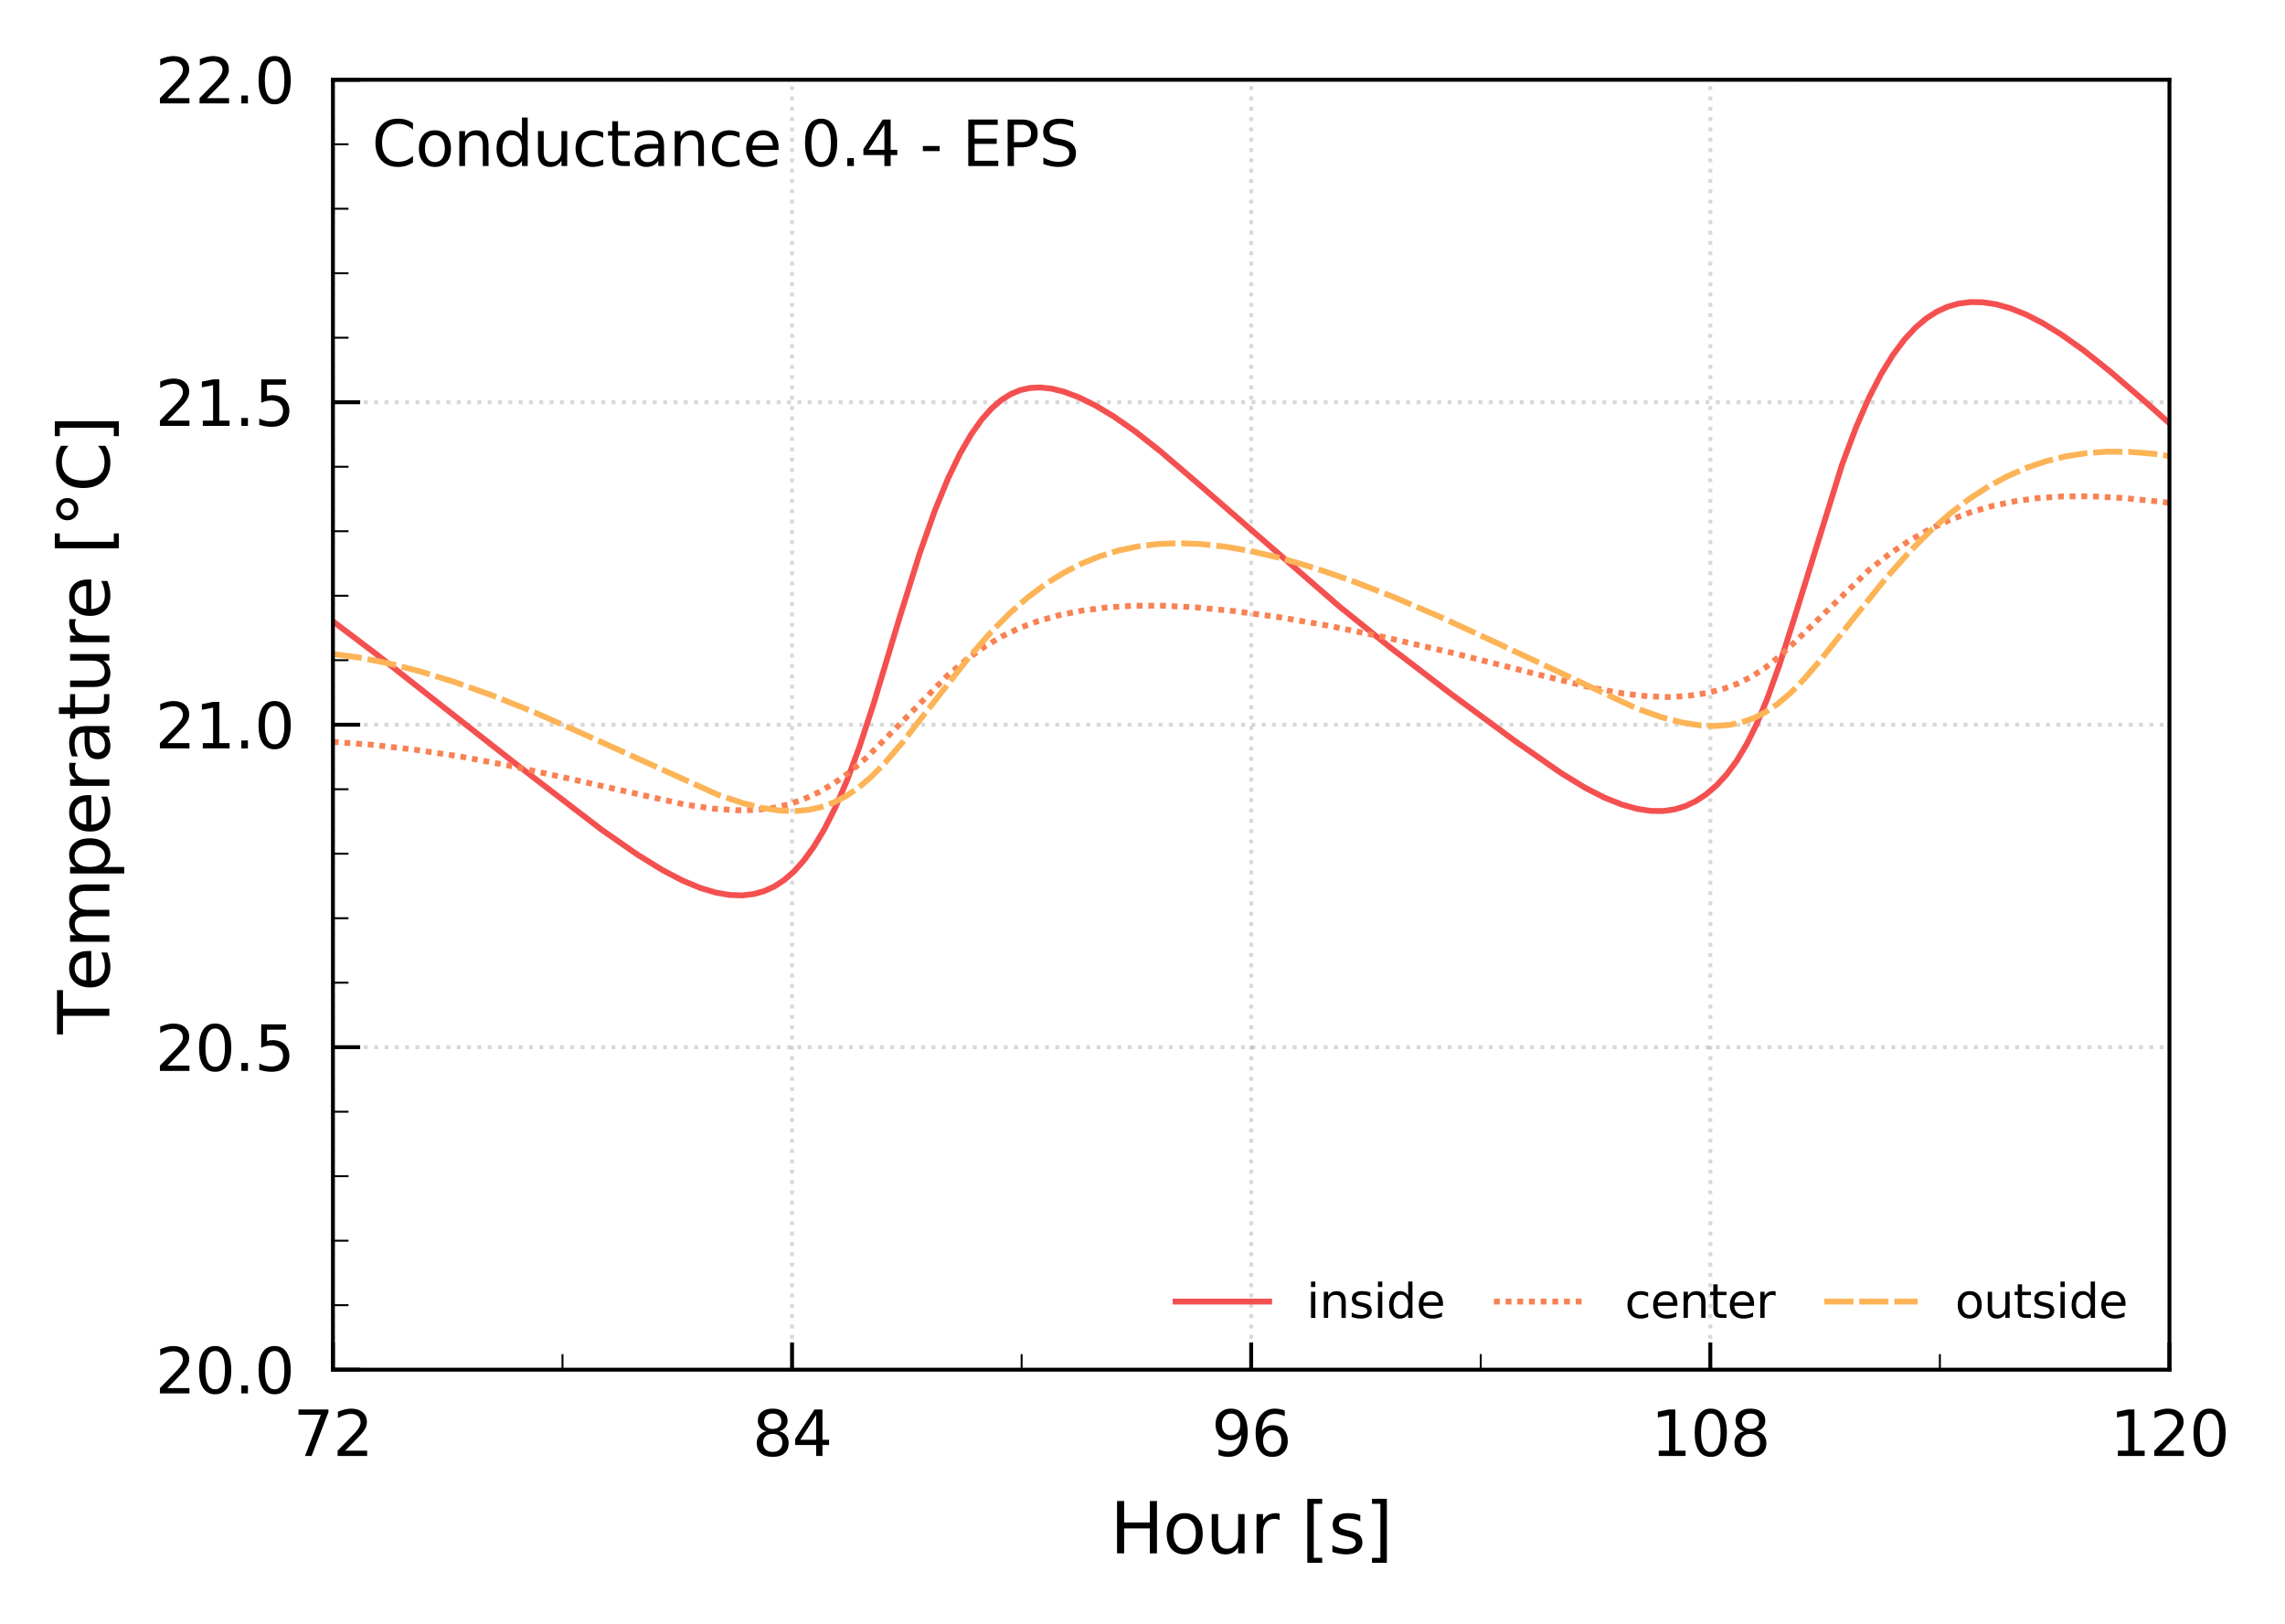 <?xml version="1.0" encoding="utf-8" standalone="no"?>
<!DOCTYPE svg PUBLIC "-//W3C//DTD SVG 1.1//EN"
  "http://www.w3.org/Graphics/SVG/1.1/DTD/svg11.dtd">
<svg xmlns:xlink="http://www.w3.org/1999/xlink" width="293.355pt" height="208.517pt" viewBox="0 0 293.355 208.517" xmlns="http://www.w3.org/2000/svg" version="1.1">
 <defs>
  <style type="text/css">*{stroke-linejoin: round; stroke-linecap: butt}</style>
 </defs>
 <g id="figure_1">
  <g id="patch_1">
   <path d="M 0 208.517 
L 293.355 208.517 
L 293.355 0 
L 0 0 
L 0 208.517 
z
" style="fill: none"/>
  </g>
  <g id="axes_1">
   <g id="patch_2">
    <path d="M 42.742 175.865 
L 278.52 175.865 
L 278.52 10.239 
L 42.742 10.239 
L 42.742 175.865 
z
" style="fill: none"/>
   </g>
   <g id="matplotlib.axis_1">
    <g id="xtick_1">
     <g id="line2d_1">
      <path d="M 42.742 175.865 
L 42.742 10.239 
" clip-path="url(#p740305b5e0)" style="fill: none; stroke-dasharray: 0.5,0.825; stroke-dashoffset: 0; stroke: #404040; stroke-opacity: 0.2; stroke-width: 0.5"/>
     </g>
     <g id="line2d_2">
      <defs>
       <path id="m6acdb5f5a0" d="M 0 0 
L 0 -3.5 
" style="stroke: #000000; stroke-width: 0.5"/>
      </defs>
      <g>
       <use xlink:href="#m6acdb5f5a0" x="42.742" y="175.865" style="stroke: #000000; stroke-width: 0.5"/>
      </g>
     </g>
     <g id="text_1">
      <!-- 72 -->
      <g transform="translate(37.653 186.943) scale(0.08 -0.08)">
       <defs>
        <path id="DejaVuSans-37" d="M 525 4666 
L 3525 4666 
L 3525 4397 
L 1831 0 
L 1172 0 
L 2766 4134 
L 525 4134 
L 525 4666 
z
" transform="scale(0.016)"/>
        <path id="DejaVuSans-32" d="M 1228 531 
L 3431 531 
L 3431 0 
L 469 0 
L 469 531 
Q 828 903 1448 1529 
Q 2069 2156 2228 2338 
Q 2531 2678 2651 2914 
Q 2772 3150 2772 3378 
Q 2772 3750 2511 3984 
Q 2250 4219 1831 4219 
Q 1534 4219 1204 4116 
Q 875 4013 500 3803 
L 500 4441 
Q 881 4594 1212 4672 
Q 1544 4750 1819 4750 
Q 2544 4750 2975 4387 
Q 3406 4025 3406 3419 
Q 3406 3131 3298 2873 
Q 3191 2616 2906 2266 
Q 2828 2175 2409 1742 
Q 1991 1309 1228 531 
z
" transform="scale(0.016)"/>
       </defs>
       <use xlink:href="#DejaVuSans-37"/>
       <use xlink:href="#DejaVuSans-32" x="63.623"/>
      </g>
     </g>
    </g>
    <g id="xtick_2">
     <g id="line2d_3">
      <path d="M 101.687 175.865 
L 101.687 10.239 
" clip-path="url(#p740305b5e0)" style="fill: none; stroke-dasharray: 0.5,0.825; stroke-dashoffset: 0; stroke: #404040; stroke-opacity: 0.2; stroke-width: 0.5"/>
     </g>
     <g id="line2d_4">
      <g>
       <use xlink:href="#m6acdb5f5a0" x="101.687" y="175.865" style="stroke: #000000; stroke-width: 0.5"/>
      </g>
     </g>
     <g id="text_2">
      <!-- 84 -->
      <g transform="translate(96.597 186.943) scale(0.08 -0.08)">
       <defs>
        <path id="DejaVuSans-38" d="M 2034 2216 
Q 1584 2216 1326 1975 
Q 1069 1734 1069 1313 
Q 1069 891 1326 650 
Q 1584 409 2034 409 
Q 2484 409 2743 651 
Q 3003 894 3003 1313 
Q 3003 1734 2745 1975 
Q 2488 2216 2034 2216 
z
M 1403 2484 
Q 997 2584 770 2862 
Q 544 3141 544 3541 
Q 544 4100 942 4425 
Q 1341 4750 2034 4750 
Q 2731 4750 3128 4425 
Q 3525 4100 3525 3541 
Q 3525 3141 3298 2862 
Q 3072 2584 2669 2484 
Q 3125 2378 3379 2068 
Q 3634 1759 3634 1313 
Q 3634 634 3220 271 
Q 2806 -91 2034 -91 
Q 1263 -91 848 271 
Q 434 634 434 1313 
Q 434 1759 690 2068 
Q 947 2378 1403 2484 
z
M 1172 3481 
Q 1172 3119 1398 2916 
Q 1625 2713 2034 2713 
Q 2441 2713 2670 2916 
Q 2900 3119 2900 3481 
Q 2900 3844 2670 4047 
Q 2441 4250 2034 4250 
Q 1625 4250 1398 4047 
Q 1172 3844 1172 3481 
z
" transform="scale(0.016)"/>
        <path id="DejaVuSans-34" d="M 2419 4116 
L 825 1625 
L 2419 1625 
L 2419 4116 
z
M 2253 4666 
L 3047 4666 
L 3047 1625 
L 3713 1625 
L 3713 1100 
L 3047 1100 
L 3047 0 
L 2419 0 
L 2419 1100 
L 313 1100 
L 313 1709 
L 2253 4666 
z
" transform="scale(0.016)"/>
       </defs>
       <use xlink:href="#DejaVuSans-38"/>
       <use xlink:href="#DejaVuSans-34" x="63.623"/>
      </g>
     </g>
    </g>
    <g id="xtick_3">
     <g id="line2d_5">
      <path d="M 160.631 175.865 
L 160.631 10.239 
" clip-path="url(#p740305b5e0)" style="fill: none; stroke-dasharray: 0.5,0.825; stroke-dashoffset: 0; stroke: #404040; stroke-opacity: 0.2; stroke-width: 0.5"/>
     </g>
     <g id="line2d_6">
      <g>
       <use xlink:href="#m6acdb5f5a0" x="160.631" y="175.865" style="stroke: #000000; stroke-width: 0.5"/>
      </g>
     </g>
     <g id="text_3">
      <!-- 96 -->
      <g transform="translate(155.541 186.943) scale(0.08 -0.08)">
       <defs>
        <path id="DejaVuSans-39" d="M 703 97 
L 703 672 
Q 941 559 1184 500 
Q 1428 441 1663 441 
Q 2288 441 2617 861 
Q 2947 1281 2994 2138 
Q 2813 1869 2534 1725 
Q 2256 1581 1919 1581 
Q 1219 1581 811 2004 
Q 403 2428 403 3163 
Q 403 3881 828 4315 
Q 1253 4750 1959 4750 
Q 2769 4750 3195 4129 
Q 3622 3509 3622 2328 
Q 3622 1225 3098 567 
Q 2575 -91 1691 -91 
Q 1453 -91 1209 -44 
Q 966 3 703 97 
z
M 1959 2075 
Q 2384 2075 2632 2365 
Q 2881 2656 2881 3163 
Q 2881 3666 2632 3958 
Q 2384 4250 1959 4250 
Q 1534 4250 1286 3958 
Q 1038 3666 1038 3163 
Q 1038 2656 1286 2365 
Q 1534 2075 1959 2075 
z
" transform="scale(0.016)"/>
        <path id="DejaVuSans-36" d="M 2113 2584 
Q 1688 2584 1439 2293 
Q 1191 2003 1191 1497 
Q 1191 994 1439 701 
Q 1688 409 2113 409 
Q 2538 409 2786 701 
Q 3034 994 3034 1497 
Q 3034 2003 2786 2293 
Q 2538 2584 2113 2584 
z
M 3366 4563 
L 3366 3988 
Q 3128 4100 2886 4159 
Q 2644 4219 2406 4219 
Q 1781 4219 1451 3797 
Q 1122 3375 1075 2522 
Q 1259 2794 1537 2939 
Q 1816 3084 2150 3084 
Q 2853 3084 3261 2657 
Q 3669 2231 3669 1497 
Q 3669 778 3244 343 
Q 2819 -91 2113 -91 
Q 1303 -91 875 529 
Q 447 1150 447 2328 
Q 447 3434 972 4092 
Q 1497 4750 2381 4750 
Q 2619 4750 2861 4703 
Q 3103 4656 3366 4563 
z
" transform="scale(0.016)"/>
       </defs>
       <use xlink:href="#DejaVuSans-39"/>
       <use xlink:href="#DejaVuSans-36" x="63.623"/>
      </g>
     </g>
    </g>
    <g id="xtick_4">
     <g id="line2d_7">
      <path d="M 219.575 175.865 
L 219.575 10.239 
" clip-path="url(#p740305b5e0)" style="fill: none; stroke-dasharray: 0.5,0.825; stroke-dashoffset: 0; stroke: #404040; stroke-opacity: 0.2; stroke-width: 0.5"/>
     </g>
     <g id="line2d_8">
      <g>
       <use xlink:href="#m6acdb5f5a0" x="219.575" y="175.865" style="stroke: #000000; stroke-width: 0.5"/>
      </g>
     </g>
     <g id="text_4">
      <!-- 108 -->
      <g transform="translate(211.94 186.943) scale(0.08 -0.08)">
       <defs>
        <path id="DejaVuSans-31" d="M 794 531 
L 1825 531 
L 1825 4091 
L 703 3866 
L 703 4441 
L 1819 4666 
L 2450 4666 
L 2450 531 
L 3481 531 
L 3481 0 
L 794 0 
L 794 531 
z
" transform="scale(0.016)"/>
        <path id="DejaVuSans-30" d="M 2034 4250 
Q 1547 4250 1301 3770 
Q 1056 3291 1056 2328 
Q 1056 1369 1301 889 
Q 1547 409 2034 409 
Q 2525 409 2770 889 
Q 3016 1369 3016 2328 
Q 3016 3291 2770 3770 
Q 2525 4250 2034 4250 
z
M 2034 4750 
Q 2819 4750 3233 4129 
Q 3647 3509 3647 2328 
Q 3647 1150 3233 529 
Q 2819 -91 2034 -91 
Q 1250 -91 836 529 
Q 422 1150 422 2328 
Q 422 3509 836 4129 
Q 1250 4750 2034 4750 
z
" transform="scale(0.016)"/>
       </defs>
       <use xlink:href="#DejaVuSans-31"/>
       <use xlink:href="#DejaVuSans-30" x="63.623"/>
       <use xlink:href="#DejaVuSans-38" x="127.246"/>
      </g>
     </g>
    </g>
    <g id="xtick_5">
     <g id="line2d_9">
      <path d="M 278.52 175.865 
L 278.52 10.239 
" clip-path="url(#p740305b5e0)" style="fill: none; stroke-dasharray: 0.5,0.825; stroke-dashoffset: 0; stroke: #404040; stroke-opacity: 0.2; stroke-width: 0.5"/>
     </g>
     <g id="line2d_10">
      <g>
       <use xlink:href="#m6acdb5f5a0" x="278.52" y="175.865" style="stroke: #000000; stroke-width: 0.5"/>
      </g>
     </g>
     <g id="text_5">
      <!-- 120 -->
      <g transform="translate(270.885 186.943) scale(0.08 -0.08)">
       <use xlink:href="#DejaVuSans-31"/>
       <use xlink:href="#DejaVuSans-32" x="63.623"/>
       <use xlink:href="#DejaVuSans-30" x="127.246"/>
      </g>
     </g>
    </g>
    <g id="xtick_6">
     <g id="line2d_11">
      <defs>
       <path id="m776f481207" d="M 0 0 
L 0 -2 
" style="stroke: #000000; stroke-width: 0.25"/>
      </defs>
      <g>
       <use xlink:href="#m776f481207" x="72.215" y="175.865" style="stroke: #000000; stroke-width: 0.25"/>
      </g>
     </g>
    </g>
    <g id="xtick_7">
     <g id="line2d_12">
      <g>
       <use xlink:href="#m776f481207" x="131.159" y="175.865" style="stroke: #000000; stroke-width: 0.25"/>
      </g>
     </g>
    </g>
    <g id="xtick_8">
     <g id="line2d_13">
      <g>
       <use xlink:href="#m776f481207" x="190.103" y="175.865" style="stroke: #000000; stroke-width: 0.25"/>
      </g>
     </g>
    </g>
    <g id="xtick_9">
     <g id="line2d_14">
      <g>
       <use xlink:href="#m776f481207" x="249.047" y="175.865" style="stroke: #000000; stroke-width: 0.25"/>
      </g>
     </g>
    </g>
    <g id="text_6">
     <!-- Hour [s] -->
     <g transform="translate(142.506 199.446) scale(0.09 -0.09)">
      <defs>
       <path id="DejaVuSans-48" d="M 628 4666 
L 1259 4666 
L 1259 2753 
L 3553 2753 
L 3553 4666 
L 4184 4666 
L 4184 0 
L 3553 0 
L 3553 2222 
L 1259 2222 
L 1259 0 
L 628 0 
L 628 4666 
z
" transform="scale(0.016)"/>
       <path id="DejaVuSans-6f" d="M 1959 3097 
Q 1497 3097 1228 2736 
Q 959 2375 959 1747 
Q 959 1119 1226 758 
Q 1494 397 1959 397 
Q 2419 397 2687 759 
Q 2956 1122 2956 1747 
Q 2956 2369 2687 2733 
Q 2419 3097 1959 3097 
z
M 1959 3584 
Q 2709 3584 3137 3096 
Q 3566 2609 3566 1747 
Q 3566 888 3137 398 
Q 2709 -91 1959 -91 
Q 1206 -91 779 398 
Q 353 888 353 1747 
Q 353 2609 779 3096 
Q 1206 3584 1959 3584 
z
" transform="scale(0.016)"/>
       <path id="DejaVuSans-75" d="M 544 1381 
L 544 3500 
L 1119 3500 
L 1119 1403 
Q 1119 906 1312 657 
Q 1506 409 1894 409 
Q 2359 409 2629 706 
Q 2900 1003 2900 1516 
L 2900 3500 
L 3475 3500 
L 3475 0 
L 2900 0 
L 2900 538 
Q 2691 219 2414 64 
Q 2138 -91 1772 -91 
Q 1169 -91 856 284 
Q 544 659 544 1381 
z
M 1991 3584 
L 1991 3584 
z
" transform="scale(0.016)"/>
       <path id="DejaVuSans-72" d="M 2631 2963 
Q 2534 3019 2420 3045 
Q 2306 3072 2169 3072 
Q 1681 3072 1420 2755 
Q 1159 2438 1159 1844 
L 1159 0 
L 581 0 
L 581 3500 
L 1159 3500 
L 1159 2956 
Q 1341 3275 1631 3429 
Q 1922 3584 2338 3584 
Q 2397 3584 2469 3576 
Q 2541 3569 2628 3553 
L 2631 2963 
z
" transform="scale(0.016)"/>
       <path id="DejaVuSans-20" transform="scale(0.016)"/>
       <path id="DejaVuSans-5b" d="M 550 4863 
L 1875 4863 
L 1875 4416 
L 1125 4416 
L 1125 -397 
L 1875 -397 
L 1875 -844 
L 550 -844 
L 550 4863 
z
" transform="scale(0.016)"/>
       <path id="DejaVuSans-73" d="M 2834 3397 
L 2834 2853 
Q 2591 2978 2328 3040 
Q 2066 3103 1784 3103 
Q 1356 3103 1142 2972 
Q 928 2841 928 2578 
Q 928 2378 1081 2264 
Q 1234 2150 1697 2047 
L 1894 2003 
Q 2506 1872 2764 1633 
Q 3022 1394 3022 966 
Q 3022 478 2636 193 
Q 2250 -91 1575 -91 
Q 1294 -91 989 -36 
Q 684 19 347 128 
L 347 722 
Q 666 556 975 473 
Q 1284 391 1588 391 
Q 1994 391 2212 530 
Q 2431 669 2431 922 
Q 2431 1156 2273 1281 
Q 2116 1406 1581 1522 
L 1381 1569 
Q 847 1681 609 1914 
Q 372 2147 372 2553 
Q 372 3047 722 3315 
Q 1072 3584 1716 3584 
Q 2034 3584 2315 3537 
Q 2597 3491 2834 3397 
z
" transform="scale(0.016)"/>
       <path id="DejaVuSans-5d" d="M 1947 4863 
L 1947 -844 
L 622 -844 
L 622 -397 
L 1369 -397 
L 1369 4416 
L 622 4416 
L 622 4863 
L 1947 4863 
z
" transform="scale(0.016)"/>
      </defs>
      <use xlink:href="#DejaVuSans-48"/>
      <use xlink:href="#DejaVuSans-6f" x="75.195"/>
      <use xlink:href="#DejaVuSans-75" x="136.377"/>
      <use xlink:href="#DejaVuSans-72" x="199.756"/>
      <use xlink:href="#DejaVuSans-20" x="240.869"/>
      <use xlink:href="#DejaVuSans-5b" x="272.656"/>
      <use xlink:href="#DejaVuSans-73" x="311.67"/>
      <use xlink:href="#DejaVuSans-5d" x="363.77"/>
     </g>
    </g>
   </g>
   <g id="matplotlib.axis_2">
    <g id="ytick_1">
     <g id="line2d_15">
      <path d="M 42.742 175.865 
L 278.52 175.865 
" clip-path="url(#p740305b5e0)" style="fill: none; stroke-dasharray: 0.5,0.825; stroke-dashoffset: 0; stroke: #404040; stroke-opacity: 0.2; stroke-width: 0.5"/>
     </g>
     <g id="line2d_16">
      <defs>
       <path id="mcb8c92f34b" d="M 0 0 
L 3.5 0 
" style="stroke: #000000; stroke-width: 0.5"/>
      </defs>
      <g>
       <use xlink:href="#mcb8c92f34b" x="42.742" y="175.865" style="stroke: #000000; stroke-width: 0.5"/>
      </g>
     </g>
     <g id="text_7">
      <!-- 20.0 -->
      <g transform="translate(19.93 178.904) scale(0.08 -0.08)">
       <defs>
        <path id="DejaVuSans-2e" d="M 684 794 
L 1344 794 
L 1344 0 
L 684 0 
L 684 794 
z
" transform="scale(0.016)"/>
       </defs>
       <use xlink:href="#DejaVuSans-32"/>
       <use xlink:href="#DejaVuSans-30" x="63.623"/>
       <use xlink:href="#DejaVuSans-2e" x="127.246"/>
       <use xlink:href="#DejaVuSans-30" x="159.033"/>
      </g>
     </g>
    </g>
    <g id="ytick_2">
     <g id="line2d_17">
      <path d="M 42.742 134.458 
L 278.52 134.458 
" clip-path="url(#p740305b5e0)" style="fill: none; stroke-dasharray: 0.5,0.825; stroke-dashoffset: 0; stroke: #404040; stroke-opacity: 0.2; stroke-width: 0.5"/>
     </g>
     <g id="line2d_18">
      <g>
       <use xlink:href="#mcb8c92f34b" x="42.742" y="134.458" style="stroke: #000000; stroke-width: 0.5"/>
      </g>
     </g>
     <g id="text_8">
      <!-- 20.5 -->
      <g transform="translate(19.93 137.498) scale(0.08 -0.08)">
       <defs>
        <path id="DejaVuSans-35" d="M 691 4666 
L 3169 4666 
L 3169 4134 
L 1269 4134 
L 1269 2991 
Q 1406 3038 1543 3061 
Q 1681 3084 1819 3084 
Q 2600 3084 3056 2656 
Q 3513 2228 3513 1497 
Q 3513 744 3044 326 
Q 2575 -91 1722 -91 
Q 1428 -91 1123 -41 
Q 819 9 494 109 
L 494 744 
Q 775 591 1075 516 
Q 1375 441 1709 441 
Q 2250 441 2565 725 
Q 2881 1009 2881 1497 
Q 2881 1984 2565 2268 
Q 2250 2553 1709 2553 
Q 1456 2553 1204 2497 
Q 953 2441 691 2322 
L 691 4666 
z
" transform="scale(0.016)"/>
       </defs>
       <use xlink:href="#DejaVuSans-32"/>
       <use xlink:href="#DejaVuSans-30" x="63.623"/>
       <use xlink:href="#DejaVuSans-2e" x="127.246"/>
       <use xlink:href="#DejaVuSans-35" x="159.033"/>
      </g>
     </g>
    </g>
    <g id="ytick_3">
     <g id="line2d_19">
      <path d="M 42.742 93.052 
L 278.52 93.052 
" clip-path="url(#p740305b5e0)" style="fill: none; stroke-dasharray: 0.5,0.825; stroke-dashoffset: 0; stroke: #404040; stroke-opacity: 0.2; stroke-width: 0.5"/>
     </g>
     <g id="line2d_20">
      <g>
       <use xlink:href="#mcb8c92f34b" x="42.742" y="93.052" style="stroke: #000000; stroke-width: 0.5"/>
      </g>
     </g>
     <g id="text_9">
      <!-- 21.0 -->
      <g transform="translate(19.93 96.091) scale(0.08 -0.08)">
       <use xlink:href="#DejaVuSans-32"/>
       <use xlink:href="#DejaVuSans-31" x="63.623"/>
       <use xlink:href="#DejaVuSans-2e" x="127.246"/>
       <use xlink:href="#DejaVuSans-30" x="159.033"/>
      </g>
     </g>
    </g>
    <g id="ytick_4">
     <g id="line2d_21">
      <path d="M 42.742 51.646 
L 278.52 51.646 
" clip-path="url(#p740305b5e0)" style="fill: none; stroke-dasharray: 0.5,0.825; stroke-dashoffset: 0; stroke: #404040; stroke-opacity: 0.2; stroke-width: 0.5"/>
     </g>
     <g id="line2d_22">
      <g>
       <use xlink:href="#mcb8c92f34b" x="42.742" y="51.646" style="stroke: #000000; stroke-width: 0.5"/>
      </g>
     </g>
     <g id="text_10">
      <!-- 21.5 -->
      <g transform="translate(19.93 54.685) scale(0.08 -0.08)">
       <use xlink:href="#DejaVuSans-32"/>
       <use xlink:href="#DejaVuSans-31" x="63.623"/>
       <use xlink:href="#DejaVuSans-2e" x="127.246"/>
       <use xlink:href="#DejaVuSans-35" x="159.033"/>
      </g>
     </g>
    </g>
    <g id="ytick_5">
     <g id="line2d_23">
      <path d="M 42.742 10.239 
L 278.52 10.239 
" clip-path="url(#p740305b5e0)" style="fill: none; stroke-dasharray: 0.5,0.825; stroke-dashoffset: 0; stroke: #404040; stroke-opacity: 0.2; stroke-width: 0.5"/>
     </g>
     <g id="line2d_24">
      <g>
       <use xlink:href="#mcb8c92f34b" x="42.742" y="10.239" style="stroke: #000000; stroke-width: 0.5"/>
      </g>
     </g>
     <g id="text_11">
      <!-- 22.0 -->
      <g transform="translate(19.93 13.279) scale(0.08 -0.08)">
       <use xlink:href="#DejaVuSans-32"/>
       <use xlink:href="#DejaVuSans-32" x="63.623"/>
       <use xlink:href="#DejaVuSans-2e" x="127.246"/>
       <use xlink:href="#DejaVuSans-30" x="159.033"/>
      </g>
     </g>
    </g>
    <g id="ytick_6">
     <g id="line2d_25">
      <defs>
       <path id="m3c8da22cc4" d="M 0 0 
L 2 0 
" style="stroke: #000000; stroke-width: 0.25"/>
      </defs>
      <g>
       <use xlink:href="#m3c8da22cc4" x="42.742" y="167.583" style="stroke: #000000; stroke-width: 0.25"/>
      </g>
     </g>
    </g>
    <g id="ytick_7">
     <g id="line2d_26">
      <g>
       <use xlink:href="#m3c8da22cc4" x="42.742" y="159.302" style="stroke: #000000; stroke-width: 0.25"/>
      </g>
     </g>
    </g>
    <g id="ytick_8">
     <g id="line2d_27">
      <g>
       <use xlink:href="#m3c8da22cc4" x="42.742" y="151.021" style="stroke: #000000; stroke-width: 0.25"/>
      </g>
     </g>
    </g>
    <g id="ytick_9">
     <g id="line2d_28">
      <g>
       <use xlink:href="#m3c8da22cc4" x="42.742" y="142.74" style="stroke: #000000; stroke-width: 0.25"/>
      </g>
     </g>
    </g>
    <g id="ytick_10">
     <g id="line2d_29">
      <g>
       <use xlink:href="#m3c8da22cc4" x="42.742" y="126.177" style="stroke: #000000; stroke-width: 0.25"/>
      </g>
     </g>
    </g>
    <g id="ytick_11">
     <g id="line2d_30">
      <g>
       <use xlink:href="#m3c8da22cc4" x="42.742" y="117.896" style="stroke: #000000; stroke-width: 0.25"/>
      </g>
     </g>
    </g>
    <g id="ytick_12">
     <g id="line2d_31">
      <g>
       <use xlink:href="#m3c8da22cc4" x="42.742" y="109.614" style="stroke: #000000; stroke-width: 0.25"/>
      </g>
     </g>
    </g>
    <g id="ytick_13">
     <g id="line2d_32">
      <g>
       <use xlink:href="#m3c8da22cc4" x="42.742" y="101.333" style="stroke: #000000; stroke-width: 0.25"/>
      </g>
     </g>
    </g>
    <g id="ytick_14">
     <g id="line2d_33">
      <g>
       <use xlink:href="#m3c8da22cc4" x="42.742" y="84.771" style="stroke: #000000; stroke-width: 0.25"/>
      </g>
     </g>
    </g>
    <g id="ytick_15">
     <g id="line2d_34">
      <g>
       <use xlink:href="#m3c8da22cc4" x="42.742" y="76.489" style="stroke: #000000; stroke-width: 0.25"/>
      </g>
     </g>
    </g>
    <g id="ytick_16">
     <g id="line2d_35">
      <g>
       <use xlink:href="#m3c8da22cc4" x="42.742" y="68.208" style="stroke: #000000; stroke-width: 0.25"/>
      </g>
     </g>
    </g>
    <g id="ytick_17">
     <g id="line2d_36">
      <g>
       <use xlink:href="#m3c8da22cc4" x="42.742" y="59.927" style="stroke: #000000; stroke-width: 0.25"/>
      </g>
     </g>
    </g>
    <g id="ytick_18">
     <g id="line2d_37">
      <g>
       <use xlink:href="#m3c8da22cc4" x="42.742" y="43.364" style="stroke: #000000; stroke-width: 0.25"/>
      </g>
     </g>
    </g>
    <g id="ytick_19">
     <g id="line2d_38">
      <g>
       <use xlink:href="#m3c8da22cc4" x="42.742" y="35.083" style="stroke: #000000; stroke-width: 0.25"/>
      </g>
     </g>
    </g>
    <g id="ytick_20">
     <g id="line2d_39">
      <g>
       <use xlink:href="#m3c8da22cc4" x="42.742" y="26.802" style="stroke: #000000; stroke-width: 0.25"/>
      </g>
     </g>
    </g>
    <g id="ytick_21">
     <g id="line2d_40">
      <g>
       <use xlink:href="#m3c8da22cc4" x="42.742" y="18.521" style="stroke: #000000; stroke-width: 0.25"/>
      </g>
     </g>
    </g>
    <g id="text_12">
     <!-- Temperature $\mathrm{[\degree C]}$ -->
     <g transform="translate(14.04 132.787) rotate(-90) scale(0.09 -0.09)">
      <defs>
       <path id="DejaVuSans-54" d="M -19 4666 
L 3928 4666 
L 3928 4134 
L 2272 4134 
L 2272 0 
L 1638 0 
L 1638 4134 
L -19 4134 
L -19 4666 
z
" transform="scale(0.016)"/>
       <path id="DejaVuSans-65" d="M 3597 1894 
L 3597 1613 
L 953 1613 
Q 991 1019 1311 708 
Q 1631 397 2203 397 
Q 2534 397 2845 478 
Q 3156 559 3463 722 
L 3463 178 
Q 3153 47 2828 -22 
Q 2503 -91 2169 -91 
Q 1331 -91 842 396 
Q 353 884 353 1716 
Q 353 2575 817 3079 
Q 1281 3584 2069 3584 
Q 2775 3584 3186 3129 
Q 3597 2675 3597 1894 
z
M 3022 2063 
Q 3016 2534 2758 2815 
Q 2500 3097 2075 3097 
Q 1594 3097 1305 2825 
Q 1016 2553 972 2059 
L 3022 2063 
z
" transform="scale(0.016)"/>
       <path id="DejaVuSans-6d" d="M 3328 2828 
Q 3544 3216 3844 3400 
Q 4144 3584 4550 3584 
Q 5097 3584 5394 3201 
Q 5691 2819 5691 2113 
L 5691 0 
L 5113 0 
L 5113 2094 
Q 5113 2597 4934 2840 
Q 4756 3084 4391 3084 
Q 3944 3084 3684 2787 
Q 3425 2491 3425 1978 
L 3425 0 
L 2847 0 
L 2847 2094 
Q 2847 2600 2669 2842 
Q 2491 3084 2119 3084 
Q 1678 3084 1418 2786 
Q 1159 2488 1159 1978 
L 1159 0 
L 581 0 
L 581 3500 
L 1159 3500 
L 1159 2956 
Q 1356 3278 1631 3431 
Q 1906 3584 2284 3584 
Q 2666 3584 2933 3390 
Q 3200 3197 3328 2828 
z
" transform="scale(0.016)"/>
       <path id="DejaVuSans-70" d="M 1159 525 
L 1159 -1331 
L 581 -1331 
L 581 3500 
L 1159 3500 
L 1159 2969 
Q 1341 3281 1617 3432 
Q 1894 3584 2278 3584 
Q 2916 3584 3314 3078 
Q 3713 2572 3713 1747 
Q 3713 922 3314 415 
Q 2916 -91 2278 -91 
Q 1894 -91 1617 61 
Q 1341 213 1159 525 
z
M 3116 1747 
Q 3116 2381 2855 2742 
Q 2594 3103 2138 3103 
Q 1681 3103 1420 2742 
Q 1159 2381 1159 1747 
Q 1159 1113 1420 752 
Q 1681 391 2138 391 
Q 2594 391 2855 752 
Q 3116 1113 3116 1747 
z
" transform="scale(0.016)"/>
       <path id="DejaVuSans-61" d="M 2194 1759 
Q 1497 1759 1228 1600 
Q 959 1441 959 1056 
Q 959 750 1161 570 
Q 1363 391 1709 391 
Q 2188 391 2477 730 
Q 2766 1069 2766 1631 
L 2766 1759 
L 2194 1759 
z
M 3341 1997 
L 3341 0 
L 2766 0 
L 2766 531 
Q 2569 213 2275 61 
Q 1981 -91 1556 -91 
Q 1019 -91 701 211 
Q 384 513 384 1019 
Q 384 1609 779 1909 
Q 1175 2209 1959 2209 
L 2766 2209 
L 2766 2266 
Q 2766 2663 2505 2880 
Q 2244 3097 1772 3097 
Q 1472 3097 1187 3025 
Q 903 2953 641 2809 
L 641 3341 
Q 956 3463 1253 3523 
Q 1550 3584 1831 3584 
Q 2591 3584 2966 3190 
Q 3341 2797 3341 1997 
z
" transform="scale(0.016)"/>
       <path id="DejaVuSans-74" d="M 1172 4494 
L 1172 3500 
L 2356 3500 
L 2356 3053 
L 1172 3053 
L 1172 1153 
Q 1172 725 1289 603 
Q 1406 481 1766 481 
L 2356 481 
L 2356 0 
L 1766 0 
Q 1100 0 847 248 
Q 594 497 594 1153 
L 594 3053 
L 172 3053 
L 172 3500 
L 594 3500 
L 594 4494 
L 1172 4494 
z
" transform="scale(0.016)"/>
       <path id="DejaVuSans-b0" d="M 1600 4347 
Q 1350 4347 1178 4173 
Q 1006 4000 1006 3750 
Q 1006 3503 1178 3333 
Q 1350 3163 1600 3163 
Q 1850 3163 2022 3333 
Q 2194 3503 2194 3750 
Q 2194 3997 2020 4172 
Q 1847 4347 1600 4347 
z
M 1600 4750 
Q 1800 4750 1984 4673 
Q 2169 4597 2303 4453 
Q 2447 4313 2519 4134 
Q 2591 3956 2591 3750 
Q 2591 3338 2302 3052 
Q 2013 2766 1594 2766 
Q 1172 2766 890 3047 
Q 609 3328 609 3750 
Q 609 4169 896 4459 
Q 1184 4750 1600 4750 
z
" transform="scale(0.016)"/>
       <path id="DejaVuSans-43" d="M 4122 4306 
L 4122 3641 
Q 3803 3938 3442 4084 
Q 3081 4231 2675 4231 
Q 1875 4231 1450 3742 
Q 1025 3253 1025 2328 
Q 1025 1406 1450 917 
Q 1875 428 2675 428 
Q 3081 428 3442 575 
Q 3803 722 4122 1019 
L 4122 359 
Q 3791 134 3420 21 
Q 3050 -91 2638 -91 
Q 1578 -91 968 557 
Q 359 1206 359 2328 
Q 359 3453 968 4101 
Q 1578 4750 2638 4750 
Q 3056 4750 3426 4639 
Q 3797 4528 4122 4306 
z
" transform="scale(0.016)"/>
      </defs>
      <use xlink:href="#DejaVuSans-54" transform="translate(0 0.016)"/>
      <use xlink:href="#DejaVuSans-65" transform="translate(61.084 0.016)"/>
      <use xlink:href="#DejaVuSans-6d" transform="translate(122.607 0.016)"/>
      <use xlink:href="#DejaVuSans-70" transform="translate(220.02 0.016)"/>
      <use xlink:href="#DejaVuSans-65" transform="translate(283.496 0.016)"/>
      <use xlink:href="#DejaVuSans-72" transform="translate(345.02 0.016)"/>
      <use xlink:href="#DejaVuSans-61" transform="translate(386.133 0.016)"/>
      <use xlink:href="#DejaVuSans-74" transform="translate(447.412 0.016)"/>
      <use xlink:href="#DejaVuSans-75" transform="translate(486.621 0.016)"/>
      <use xlink:href="#DejaVuSans-72" transform="translate(550 0.016)"/>
      <use xlink:href="#DejaVuSans-65" transform="translate(591.113 0.016)"/>
      <use xlink:href="#DejaVuSans-20" transform="translate(652.637 0.016)"/>
      <use xlink:href="#DejaVuSans-5b" transform="translate(684.424 0.016)"/>
      <use xlink:href="#DejaVuSans-b0" transform="translate(723.438 0.016)"/>
      <use xlink:href="#DejaVuSans-43" transform="translate(773.438 0.016)"/>
      <use xlink:href="#DejaVuSans-5d" transform="translate(843.262 0.016)"/>
     </g>
    </g>
   </g>
   <g id="line2d_41">
    <path d="M 42.729 79.773 
L 48.241 83.935 
L 56.278 90.273 
L 66.061 97.954 
L 77.236 106.529 
L 81.779 109.692 
L 85.054 111.716 
L 87.66 113.076 
L 89.925 114.014 
L 91.931 114.611 
L 93.705 114.913 
L 95.301 114.964 
L 96.761 114.793 
L 98.126 114.411 
L 99.422 113.817 
L 100.677 112.994 
L 101.919 111.911 
L 103.174 110.515 
L 104.47 108.733 
L 105.821 106.489 
L 107.24 103.686 
L 108.727 100.237 
L 110.324 95.949 
L 112.179 90.292 
L 115.359 79.727 
L 118.101 70.963 
L 120.025 65.543 
L 121.703 61.452 
L 123.245 58.258 
L 124.678 55.783 
L 126.029 53.876 
L 127.325 52.421 
L 128.566 51.352 
L 129.781 50.591 
L 130.995 50.089 
L 132.25 49.811 
L 133.574 49.747 
L 135.02 49.904 
L 136.644 50.309 
L 138.5 51.009 
L 140.615 52.052 
L 143.016 53.493 
L 145.718 55.38 
L 148.91 57.893 
L 153.427 61.76 
L 171.956 77.874 
L 178.464 83.115 
L 186.324 89.126 
L 194.456 95.108 
L 200.432 99.267 
L 203.529 101.161 
L 205.999 102.419 
L 208.196 103.294 
L 210.161 103.846 
L 211.921 104.114 
L 213.503 104.134 
L 214.963 103.93 
L 216.355 103.509 
L 217.706 102.868 
L 219.057 101.978 
L 220.394 100.826 
L 221.69 99.412 
L 222.959 97.693 
L 224.214 95.606 
L 225.497 93.031 
L 226.875 89.743 
L 228.431 85.425 
L 230.395 79.261 
L 236.508 59.6 
L 238.323 54.773 
L 239.96 51.029 
L 241.516 48.012 
L 243.017 45.576 
L 244.477 43.62 
L 245.896 42.082 
L 247.287 40.895 
L 248.665 40.008 
L 250.057 39.376 
L 251.476 38.975 
L 252.963 38.785 
L 254.546 38.81 
L 256.238 39.065 
L 258.053 39.566 
L 260.031 40.35 
L 262.214 41.462 
L 264.657 42.962 
L 267.468 44.959 
L 270.851 47.648 
L 275.422 51.587 
L 278.533 54.362 
L 278.533 54.362 
" clip-path="url(#p740305b5e0)" style="fill: none; stroke: #f45050; stroke-width: 0.75; stroke-linecap: square"/>
   </g>
   <g id="line2d_42">
    <path d="M 0 0 
" clip-path="url(#p740305b5e0)" style="fill: none; stroke: #ffa500; stroke-width: 0.75; stroke-linecap: square"/>
   </g>
   <g id="line2d_43">
    <path d="M 42.729 95.255 
L 47.682 95.62 
L 53.331 96.265 
L 59.211 97.156 
L 65.952 98.417 
L 73.102 99.98 
L 87.851 103.292 
L 91.563 103.828 
L 94.523 104.038 
L 97.007 103.996 
L 99.203 103.741 
L 101.223 103.285 
L 103.188 102.612 
L 105.152 101.702 
L 107.131 100.54 
L 109.082 99.136 
L 111.101 97.402 
L 113.503 95.026 
L 121.649 86.718 
L 124.105 84.663 
L 126.397 83.031 
L 128.621 81.717 
L 130.886 80.637 
L 133.274 79.747 
L 135.907 79.006 
L 138.841 78.414 
L 142.034 77.998 
L 145.458 77.778 
L 149.197 77.766 
L 153.454 77.98 
L 158.434 78.46 
L 164.192 79.242 
L 170.4 80.312 
L 177.728 81.811 
L 186.597 83.856 
L 197.485 86.612 
L 204.58 88.347 
L 208.428 89.052 
L 211.593 89.413 
L 214.24 89.498 
L 216.683 89.354 
L 219.084 88.989 
L 221.295 88.432 
L 223.191 87.731 
L 224.91 86.858 
L 226.63 85.732 
L 228.499 84.231 
L 230.791 82.086 
L 240.015 73.125 
L 242.594 71.113 
L 245.118 69.422 
L 247.628 68.007 
L 250.207 66.809 
L 252.909 65.8 
L 255.747 64.977 
L 258.68 64.358 
L 261.723 63.943 
L 264.943 63.732 
L 268.532 63.725 
L 272.666 63.946 
L 277.455 64.43 
L 278.533 64.566 
L 278.533 64.566 
" clip-path="url(#p740305b5e0)" style="fill: none; stroke-dasharray: 0.75,0.75; stroke-dashoffset: 0; stroke: #f88254; stroke-width: 0.75"/>
   </g>
   <g id="line2d_44">
    <path d="M 0 0 
" clip-path="url(#p740305b5e0)" style="fill: none; stroke-dasharray: 0.75,0.75; stroke-dashoffset: 0; stroke: #ffa500; stroke-width: 0.75"/>
   </g>
   <g id="line2d_45">
    <path d="M 42.729 83.969 
L 46.167 84.438 
L 49.906 85.175 
L 53.917 86.196 
L 58.284 87.541 
L 63.237 89.305 
L 68.585 91.447 
L 74.63 94.119 
L 92.163 102.039 
L 95.342 103.11 
L 97.935 103.756 
L 100.131 104.08 
L 102.055 104.144 
L 103.815 103.983 
L 105.48 103.608 
L 107.076 103.02 
L 108.645 102.203 
L 110.215 101.132 
L 111.852 99.74 
L 113.667 97.894 
L 115.863 95.322 
L 119.261 90.952 
L 124.337 84.47 
L 127.161 81.237 
L 129.631 78.74 
L 131.95 76.704 
L 134.215 75.008 
L 136.48 73.587 
L 138.786 72.401 
L 141.133 71.444 
L 143.534 70.703 
L 146.004 70.174 
L 148.569 69.854 
L 151.271 69.743 
L 154.164 69.85 
L 157.315 70.192 
L 160.74 70.791 
L 164.492 71.678 
L 168.681 72.902 
L 173.389 74.514 
L 178.806 76.612 
L 185.041 79.27 
L 192.273 82.604 
L 210.202 91.003 
L 213.326 92.092 
L 215.891 92.759 
L 218.129 93.115 
L 220.148 93.215 
L 221.963 93.087 
L 223.614 92.75 
L 225.156 92.21 
L 226.657 91.445 
L 228.171 90.419 
L 229.795 89.043 
L 231.623 87.189 
L 233.888 84.555 
L 237.791 79.609 
L 242.116 74.25 
L 245.145 70.852 
L 247.86 68.132 
L 250.398 65.901 
L 252.854 64.032 
L 255.297 62.451 
L 257.739 61.135 
L 260.195 60.063 
L 262.678 59.221 
L 265.203 58.6 
L 267.795 58.19 
L 270.483 57.992 
L 273.307 58.008 
L 276.323 58.251 
L 278.533 58.559 
L 278.533 58.559 
" clip-path="url(#p740305b5e0)" style="fill: none; stroke-dasharray: 3.75,0.75; stroke-dashoffset: 0; stroke: #fcb457; stroke-width: 0.75"/>
   </g>
   <g id="line2d_46">
    <path d="M 0 0 
" clip-path="url(#p740305b5e0)" style="fill: none; stroke-dasharray: 3.75,0.75; stroke-dashoffset: 0; stroke: #ffa500; stroke-width: 0.75"/>
   </g>
   <g id="patch_3">
    <path d="M 42.742 175.865 
L 42.742 10.239 
" style="fill: none; stroke: #000000; stroke-width: 0.5; stroke-linejoin: miter; stroke-linecap: square"/>
   </g>
   <g id="patch_4">
    <path d="M 278.52 175.865 
L 278.52 10.239 
" style="fill: none; stroke: #000000; stroke-width: 0.5; stroke-linejoin: miter; stroke-linecap: square"/>
   </g>
   <g id="patch_5">
    <path d="M 42.742 175.865 
L 278.52 175.865 
" style="fill: none; stroke: #000000; stroke-width: 0.5; stroke-linejoin: miter; stroke-linecap: square"/>
   </g>
   <g id="patch_6">
    <path d="M 42.742 10.239 
L 278.52 10.239 
" style="fill: none; stroke: #000000; stroke-width: 0.5; stroke-linejoin: miter; stroke-linecap: square"/>
   </g>
   <g id="text_13">
    <!-- Conductance 0.4 - EPS -->
    <g transform="translate(47.742 21.318) scale(0.08 -0.08)">
     <defs>
      <path id="DejaVuSans-6e" d="M 3513 2113 
L 3513 0 
L 2938 0 
L 2938 2094 
Q 2938 2591 2744 2837 
Q 2550 3084 2163 3084 
Q 1697 3084 1428 2787 
Q 1159 2491 1159 1978 
L 1159 0 
L 581 0 
L 581 3500 
L 1159 3500 
L 1159 2956 
Q 1366 3272 1645 3428 
Q 1925 3584 2291 3584 
Q 2894 3584 3203 3211 
Q 3513 2838 3513 2113 
z
" transform="scale(0.016)"/>
      <path id="DejaVuSans-64" d="M 2906 2969 
L 2906 4863 
L 3481 4863 
L 3481 0 
L 2906 0 
L 2906 525 
Q 2725 213 2448 61 
Q 2172 -91 1784 -91 
Q 1150 -91 751 415 
Q 353 922 353 1747 
Q 353 2572 751 3078 
Q 1150 3584 1784 3584 
Q 2172 3584 2448 3432 
Q 2725 3281 2906 2969 
z
M 947 1747 
Q 947 1113 1208 752 
Q 1469 391 1925 391 
Q 2381 391 2643 752 
Q 2906 1113 2906 1747 
Q 2906 2381 2643 2742 
Q 2381 3103 1925 3103 
Q 1469 3103 1208 2742 
Q 947 2381 947 1747 
z
" transform="scale(0.016)"/>
      <path id="DejaVuSans-63" d="M 3122 3366 
L 3122 2828 
Q 2878 2963 2633 3030 
Q 2388 3097 2138 3097 
Q 1578 3097 1268 2742 
Q 959 2388 959 1747 
Q 959 1106 1268 751 
Q 1578 397 2138 397 
Q 2388 397 2633 464 
Q 2878 531 3122 666 
L 3122 134 
Q 2881 22 2623 -34 
Q 2366 -91 2075 -91 
Q 1284 -91 818 406 
Q 353 903 353 1747 
Q 353 2603 823 3093 
Q 1294 3584 2113 3584 
Q 2378 3584 2631 3529 
Q 2884 3475 3122 3366 
z
" transform="scale(0.016)"/>
      <path id="DejaVuSans-2d" d="M 313 2009 
L 1997 2009 
L 1997 1497 
L 313 1497 
L 313 2009 
z
" transform="scale(0.016)"/>
      <path id="DejaVuSans-45" d="M 628 4666 
L 3578 4666 
L 3578 4134 
L 1259 4134 
L 1259 2753 
L 3481 2753 
L 3481 2222 
L 1259 2222 
L 1259 531 
L 3634 531 
L 3634 0 
L 628 0 
L 628 4666 
z
" transform="scale(0.016)"/>
      <path id="DejaVuSans-50" d="M 1259 4147 
L 1259 2394 
L 2053 2394 
Q 2494 2394 2734 2622 
Q 2975 2850 2975 3272 
Q 2975 3691 2734 3919 
Q 2494 4147 2053 4147 
L 1259 4147 
z
M 628 4666 
L 2053 4666 
Q 2838 4666 3239 4311 
Q 3641 3956 3641 3272 
Q 3641 2581 3239 2228 
Q 2838 1875 2053 1875 
L 1259 1875 
L 1259 0 
L 628 0 
L 628 4666 
z
" transform="scale(0.016)"/>
      <path id="DejaVuSans-53" d="M 3425 4513 
L 3425 3897 
Q 3066 4069 2747 4153 
Q 2428 4238 2131 4238 
Q 1616 4238 1336 4038 
Q 1056 3838 1056 3469 
Q 1056 3159 1242 3001 
Q 1428 2844 1947 2747 
L 2328 2669 
Q 3034 2534 3370 2195 
Q 3706 1856 3706 1288 
Q 3706 609 3251 259 
Q 2797 -91 1919 -91 
Q 1588 -91 1214 -16 
Q 841 59 441 206 
L 441 856 
Q 825 641 1194 531 
Q 1563 422 1919 422 
Q 2459 422 2753 634 
Q 3047 847 3047 1241 
Q 3047 1584 2836 1778 
Q 2625 1972 2144 2069 
L 1759 2144 
Q 1053 2284 737 2584 
Q 422 2884 422 3419 
Q 422 4038 858 4394 
Q 1294 4750 2059 4750 
Q 2388 4750 2728 4690 
Q 3069 4631 3425 4513 
z
" transform="scale(0.016)"/>
     </defs>
     <use xlink:href="#DejaVuSans-43"/>
     <use xlink:href="#DejaVuSans-6f" x="69.824"/>
     <use xlink:href="#DejaVuSans-6e" x="131.006"/>
     <use xlink:href="#DejaVuSans-64" x="194.385"/>
     <use xlink:href="#DejaVuSans-75" x="257.861"/>
     <use xlink:href="#DejaVuSans-63" x="321.24"/>
     <use xlink:href="#DejaVuSans-74" x="376.221"/>
     <use xlink:href="#DejaVuSans-61" x="415.43"/>
     <use xlink:href="#DejaVuSans-6e" x="476.709"/>
     <use xlink:href="#DejaVuSans-63" x="540.088"/>
     <use xlink:href="#DejaVuSans-65" x="595.068"/>
     <use xlink:href="#DejaVuSans-20" x="656.592"/>
     <use xlink:href="#DejaVuSans-30" x="688.379"/>
     <use xlink:href="#DejaVuSans-2e" x="752.002"/>
     <use xlink:href="#DejaVuSans-34" x="783.789"/>
     <use xlink:href="#DejaVuSans-20" x="847.412"/>
     <use xlink:href="#DejaVuSans-2d" x="879.199"/>
     <use xlink:href="#DejaVuSans-20" x="915.283"/>
     <use xlink:href="#DejaVuSans-45" x="947.07"/>
     <use xlink:href="#DejaVuSans-50" x="1010.254"/>
     <use xlink:href="#DejaVuSans-53" x="1070.557"/>
    </g>
   </g>
   <g id="legend_1">
    <g id="line2d_47">
     <path d="M 150.933 167.117 
L 156.933 167.117 
L 162.933 167.117 
" style="fill: none; stroke: #f45050; stroke-width: 0.75; stroke-linecap: square"/>
    </g>
    <g id="text_14">
     <!-- inside -->
     <g transform="translate(167.733 169.217) scale(0.06 -0.06)">
      <defs>
       <path id="DejaVuSans-69" d="M 603 3500 
L 1178 3500 
L 1178 0 
L 603 0 
L 603 3500 
z
M 603 4863 
L 1178 4863 
L 1178 4134 
L 603 4134 
L 603 4863 
z
" transform="scale(0.016)"/>
      </defs>
      <use xlink:href="#DejaVuSans-69"/>
      <use xlink:href="#DejaVuSans-6e" x="27.783"/>
      <use xlink:href="#DejaVuSans-73" x="91.162"/>
      <use xlink:href="#DejaVuSans-69" x="143.262"/>
      <use xlink:href="#DejaVuSans-64" x="171.045"/>
      <use xlink:href="#DejaVuSans-65" x="234.521"/>
     </g>
    </g>
    <g id="line2d_48">
     <path d="M 191.796 167.117 
L 197.796 167.117 
L 203.796 167.117 
" style="fill: none; stroke-dasharray: 0.75,0.75; stroke-dashoffset: 0; stroke: #f88254; stroke-width: 0.75"/>
    </g>
    <g id="text_15">
     <!-- center -->
     <g transform="translate(208.596 169.217) scale(0.06 -0.06)">
      <use xlink:href="#DejaVuSans-63"/>
      <use xlink:href="#DejaVuSans-65" x="54.98"/>
      <use xlink:href="#DejaVuSans-6e" x="116.504"/>
      <use xlink:href="#DejaVuSans-74" x="179.883"/>
      <use xlink:href="#DejaVuSans-65" x="219.092"/>
      <use xlink:href="#DejaVuSans-72" x="280.615"/>
     </g>
    </g>
    <g id="line2d_49">
     <path d="M 234.2 167.117 
L 240.2 167.117 
L 246.2 167.117 
" style="fill: none; stroke-dasharray: 3.75,0.75; stroke-dashoffset: 0; stroke: #fcb457; stroke-width: 0.75"/>
    </g>
    <g id="text_16">
     <!-- outside -->
     <g transform="translate(251 169.217) scale(0.06 -0.06)">
      <use xlink:href="#DejaVuSans-6f"/>
      <use xlink:href="#DejaVuSans-75" x="61.182"/>
      <use xlink:href="#DejaVuSans-74" x="124.561"/>
      <use xlink:href="#DejaVuSans-73" x="163.77"/>
      <use xlink:href="#DejaVuSans-69" x="215.869"/>
      <use xlink:href="#DejaVuSans-64" x="243.652"/>
      <use xlink:href="#DejaVuSans-65" x="307.129"/>
     </g>
    </g>
   </g>
  </g>
 </g>
 <defs>
  <clipPath id="p740305b5e0">
   <rect x="42.742" y="10.239" width="235.777" height="165.625"/>
  </clipPath>
 </defs>
</svg>
